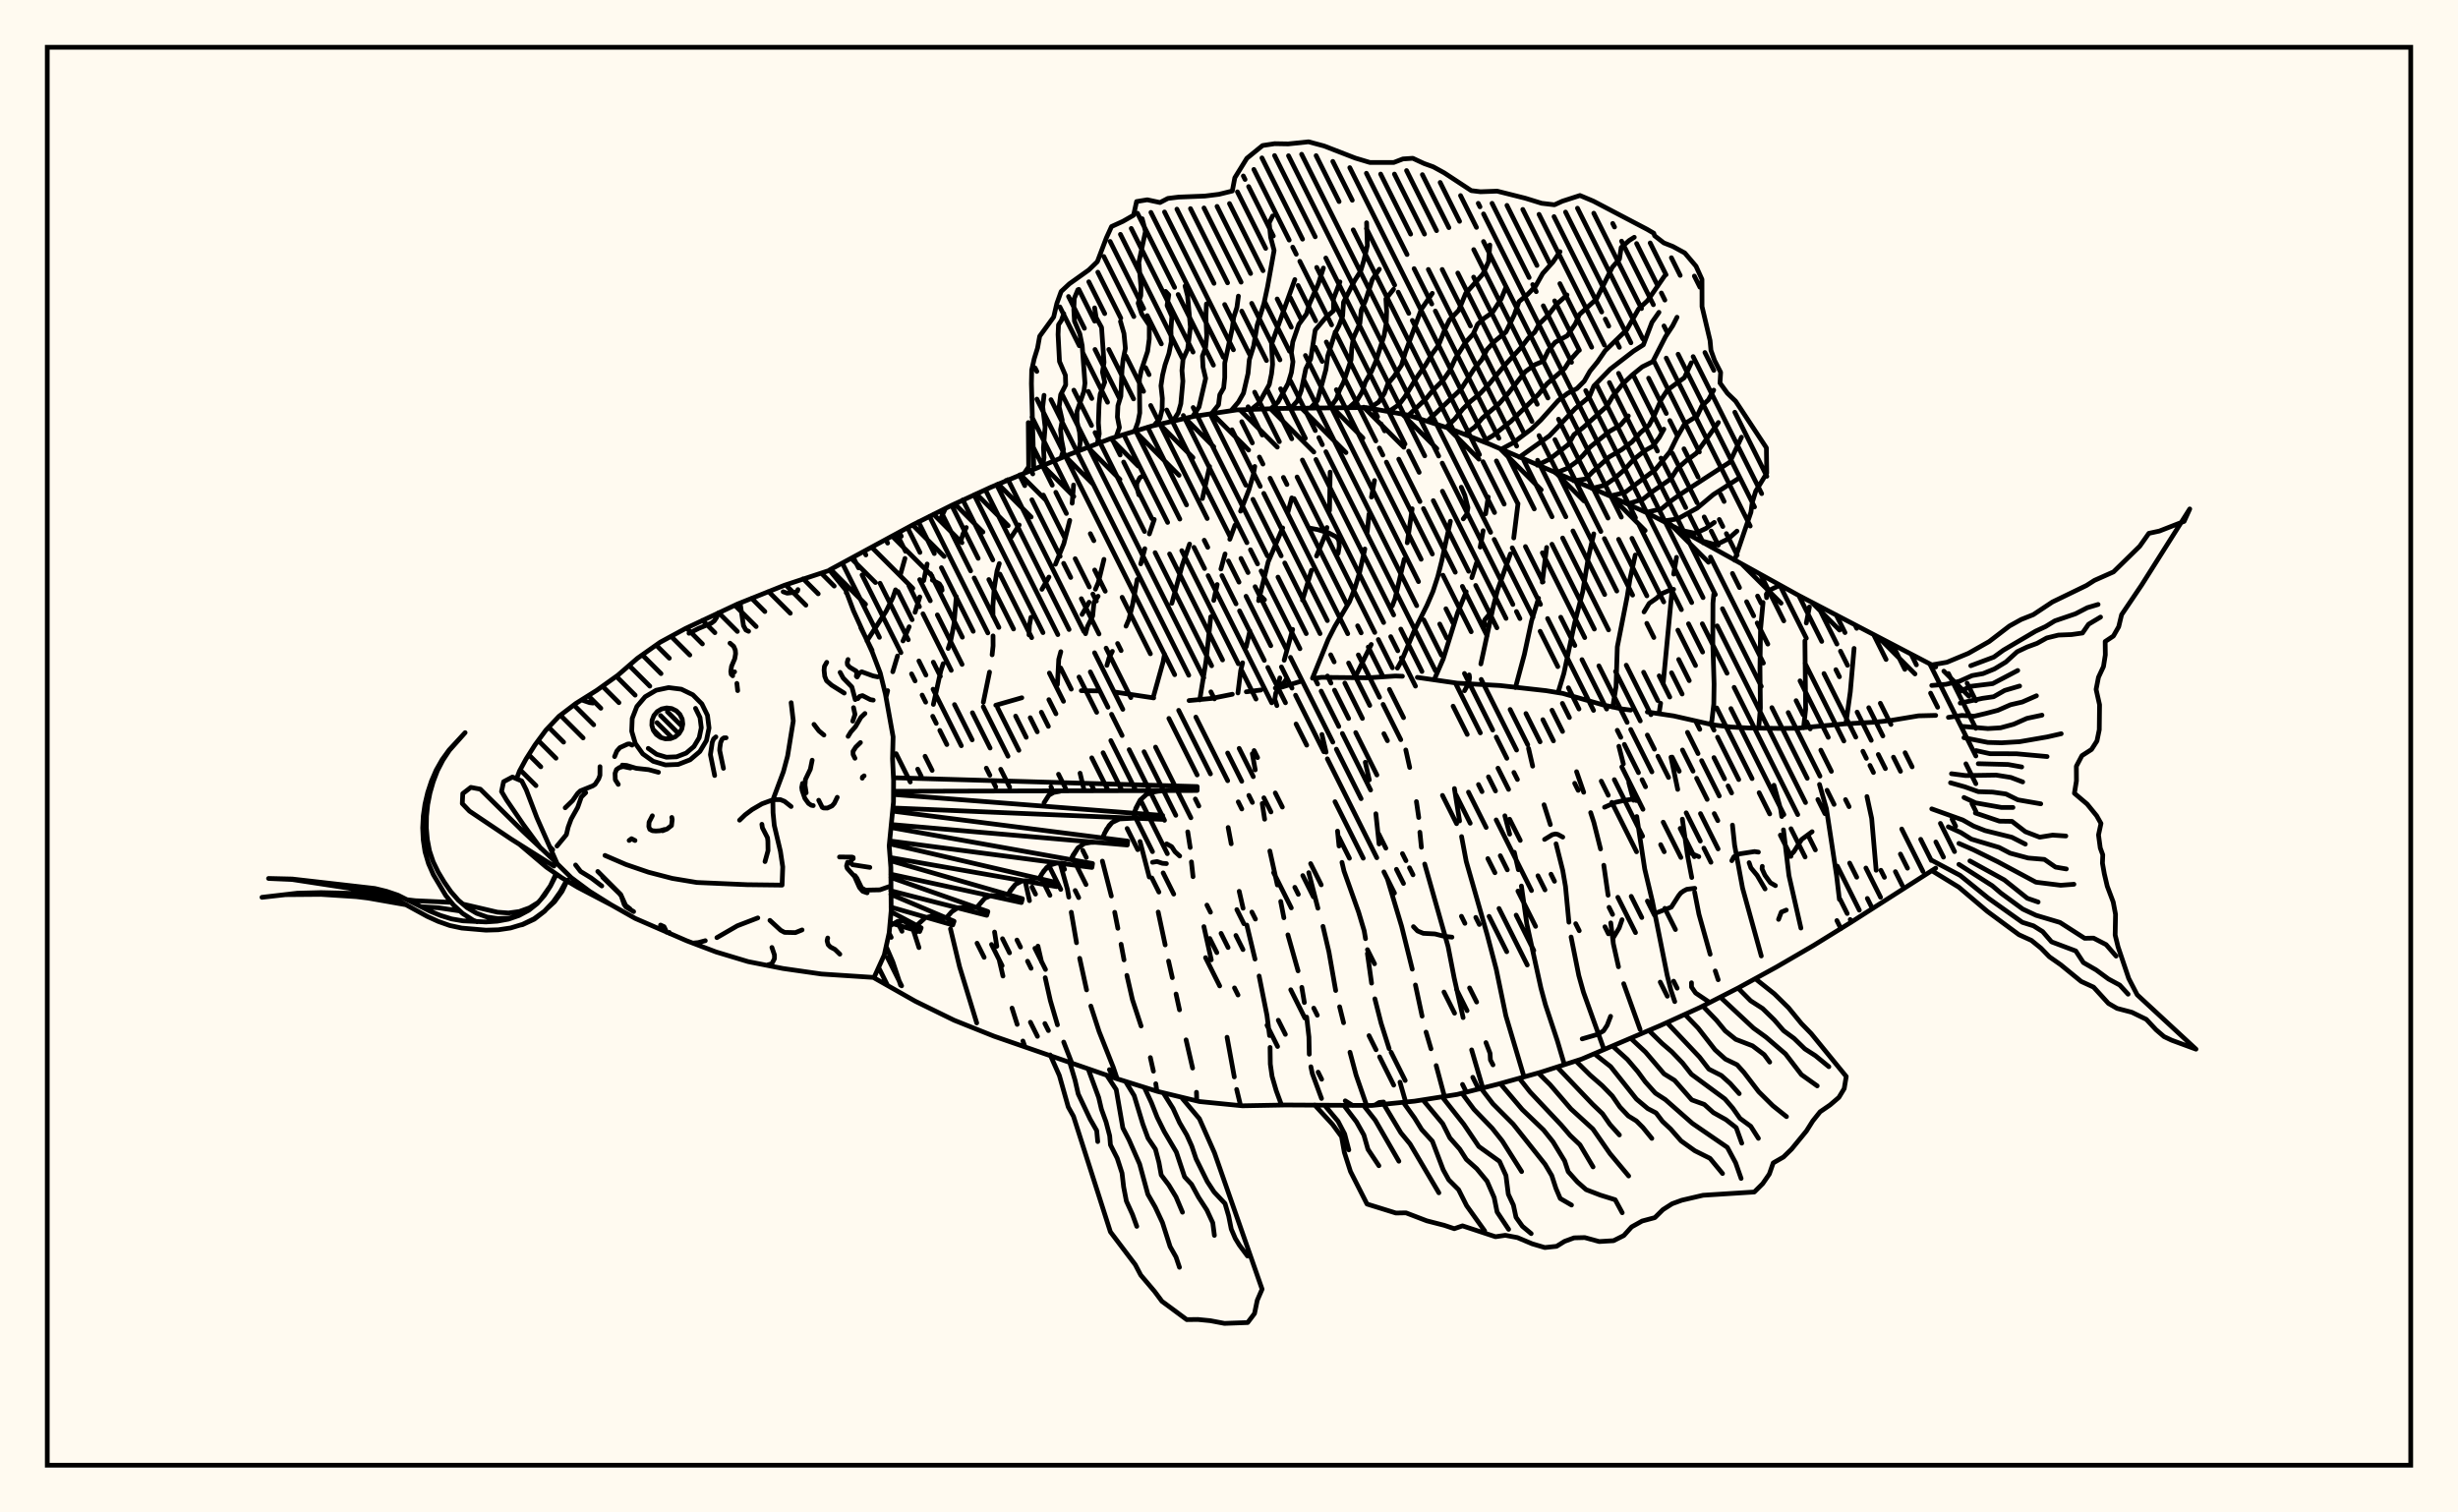 <svg xmlns="http://www.w3.org/2000/svg" width="520" height="320"><rect x="0" y="0" width="520" height="320" fill="floralwhite"/><rect x="10" y="10" width="500" height="300" stroke="black" stroke-width="1" fill="none"/><path stroke="black" stroke-width="1" fill="none" stroke-linecap="round" stroke-linejoin="round" d="
M 175.52 120.58 193.19 111 201.34 106.91 209.62 103.09 226.46 96.07 234.96 92.79 243.69 90.13 252.58 88.09 261.6 86.73 270.71 86.42 288.95 86.22 297.93 87.84 306.61 90.64 315.1 93.96 340.23 104.78 348.53 108.56 356.63 112.75 380.57 126.01 409.51 141.11 
M 409.51 183.68 391.42 195.24 383.66 200.04 375.78 204.62 367.78 209 359.66 213.15 351.36 216.93 334.58 224.09 325.9 226.88 317.11 229.33 308.27 231.56 299.26 232.98 290.18 233.89 271.94 233.79 262.83 233.96 253.75 233.06 244.88 230.92 236.18 228.2 210.32 219.25 201.85 215.86 193.66 211.85 184.91 206.89 
M 210.66 149.21 216.17 147.63 
M 228.75 146.13 232.28 146.18 
M 235.99 146.44 244.07 147.66 
M 251.55 148.22 256.32 147.77 260.7 146.89 
M 263.66 146.37 266.75 145.99 
M 269.8 145.58 271.3 145.34 275.27 144.13 
M 278.08 143.52 279.57 143.31 289.44 143.41 295.18 143.03 296.69 143.08 
M 299.84 143.32 308.27 144.54 317.29 145.04 327.07 146.13 330.61 146.71 339.26 149.17 343.2 150.01 344.98 150.24 
M 348.5 150.64 354.06 151.47 362.35 153.35 366.18 153.82 369.76 154.02 376.81 154.12 380.27 154.07 390.13 153.16 396.85 152.78 400 152.43 405.87 151.45 409.51 151.36 
M 187.47 200.26 188.9 203.57 190.52 208.43 
M 191.45 118.15 190.5 121.51 
M 189.46 124.79 188.91 126.39 187.47 129.31 183.4 135.6 
M 193.3 197.04 194.41 200.49 
M 200 107.59 199.07 109.58 
M 196.14 119.33 195.42 122.85 
M 194.59 126.29 193.58 129.55 
M 192.34 132.61 191.03 135.61 
M 189.87 138.79 188.87 142.13 
M 187.79 146.12 187.44 147.49 
M 201.08 196.53 203 204.54 206.63 216.43 
M 204.42 111.61 203.72 112.99 203.23 114.59 
M 202.31 126.22 201.82 132.06 201.12 135.6 200.59 137.2 
M 199.54 140.41 199.01 142.02 197.46 149.04 
M 210.4 197.2 210.88 200.22 
M 211.42 203.26 212.18 206.51 
M 214.1 213.29 215.19 216.74 
M 216.4 220.25 216.82 221.45 
M 215.62 111.07 213.98 113.57 
M 211.41 119.24 210.92 120.81 210.34 124.37 210.05 128.25 210.07 130.35 
M 210.08 134.54 210.09 136.64 209.89 138.54 
M 209.34 142.2 208.03 148.58 
M 216.86 186.34 217.79 190.56 
M 219.58 200.18 220.35 203.53 
M 221.12 206.86 222.21 211.72 223.71 216.83 
M 225.03 220.48 226.74 224.9 
M 227.12 102.61 226.82 106.47 
M 226.31 110.09 225.06 115.02 223.29 119.38 
M 221.91 122.09 220.42 124.69 
M 218.1 130.61 217.77 132.34 217.69 134.33 
M 224.26 182.6 225.82 188.17 226.11 189.81 
M 226.63 193.01 227.74 199.46 
M 228.41 202.76 229.87 209.44 
M 230.77 212.86 232.52 218.25 235.53 225.84 236.35 228.26 
M 233.55 118.35 232.35 123.25 231.74 124.67 
M 230.4 127.41 228.91 130.01 
M 224.42 137.88 223.98 139.51 223.7 144.82 
M 228.49 163.59 229.28 166.9 
M 233.21 182.19 235.11 189.58 
M 235.82 193.02 236.49 196.41 
M 237.17 199.78 237.79 203.09 
M 238.4 206.37 239.57 211.5 241.4 217.08 
M 243.36 223.76 244.01 226.64 
M 244.51 229.29 244.75 230.87 
M 244.19 109.9 243.15 112.97 
M 242.19 116.09 241.33 119.3 
M 240.58 122.61 239.63 127.77 238.83 131.04 238.21 132.48 
M 235.33 137.81 234.63 139.17 234.17 140.77 
M 241.18 178.05 243.13 185.56 
M 245.02 192.97 246.5 199.92 
M 247.21 203.34 248.01 206.85 
M 248.8 210.31 249.53 213.66 
M 250.92 220.01 252.3 225.98 
M 253.12 231.1 253.18 232.92 
M 255.89 98.69 254.38 105.48 
M 251.66 115.11 250.09 119.65 247.91 127.64 
M 246.37 138.39 246.04 140.12 243.94 147.65 
M 251.27 176 251.79 179.31 
M 252.05 182.36 252.39 185.48 
M 254.69 196.05 256.25 203.08 
M 259.59 219.46 261.12 227.85 
M 261.62 230.5 262.45 233.92 
M 265.45 98.69 265.14 100.46 264.2 103.68 262.45 108.15 
M 261.27 111.1 260.17 114.1 
M 259.17 117.2 258.29 120.39 
M 257.5 123.67 256.77 127.03 
M 256.14 130.5 255.15 139.8 253.81 148.08 
M 259.82 175.08 260.47 178.53 
M 262.16 188.58 262.98 192.16 
M 263.77 195.72 265.5 202.92 
M 266.37 206.5 268.03 214.81 268.58 219.1 
M 268.69 221.61 268.74 225.13 269.11 227.72 269.99 230.76 271.11 233.8 
M 273.28 105.34 272.4 108.61 
M 271.36 111.69 268.29 118.88 266.26 127.08 
M 264.42 133.48 263.64 136.85 
M 262.88 140.23 262.47 141.9 261.89 146.61 
M 264.93 159.46 265.55 162.89 
M 267.03 170 267.54 173.33 
M 268.64 180.05 270.23 187.24 
M 270.94 190.73 271.61 194.18 
M 272.46 197.79 274.61 205.41 
M 275.4 208.9 275.94 212.11 
M 276.43 215.19 276.91 219.41 276.98 223.05 
M 277.32 225.7 277.62 227.13 279.57 232.41 
M 281.4 99.88 281.26 108.02 
M 280.72 111.61 280.31 113.26 278.52 117.64 
M 277.45 120.66 275.55 126.97 
M 273.47 133.16 271.67 139.69 
M 270.75 143.43 270.28 145.54 
M 276.87 184.63 278.81 192.16 
M 279.88 196 281.14 201.39 282.57 209.57 
M 283.4 213.01 284.24 216.39 
M 285.59 222.63 286.88 227.45 289.11 233.89 
M 290.78 101.67 290.14 105.17 
M 289.62 108.78 289.24 112.53 
M 288.74 116.15 287.61 121.18 286.66 124.35 285.49 127.3 282.39 132.54 280.98 135.31 277.66 143.49 
M 279.66 155.4 280.54 159.14 
M 282.96 175.84 283.28 179 
M 283.9 182.46 284.33 184.3 287.42 192.99 288.6 196.94 288.88 198.6 
M 289.28 201.74 290.16 208.01 
M 290.86 211.33 292.17 216.47 293.88 221.87 
M 296.17 228.96 297.38 233.17 
M 298.75 107.64 297.71 114.84 
M 297.07 118.32 295.12 126.69 294.54 128.2 
M 290.09 136.35 286.64 143.37 
M 288.83 161.28 289.68 165.01 
M 291.07 172.17 291.75 178.57 
M 293.53 186.02 296.52 195.99 298.77 205.05 
M 299.44 208.4 300.85 214.99 
M 301.69 218.37 302.73 221.9 
M 303.83 225.45 305.58 231.98 
M 306.84 110.28 305 118.71 304.17 122 303.15 125.13 301.89 128.05 299.09 133.68 296.57 139.68 295.63 141.36 
M 297.4 158.67 298.23 162.38 
M 299.65 169.6 300.14 172.97 
M 300.38 176.08 300.7 179.26 
M 301.4 182.81 306.35 200.27 307.64 206.92 309.53 215.3 
M 311.33 222.13 313.69 230.19 
M 314.84 105.16 314.29 108.71 
M 313.77 112.28 313.14 115.75 
M 312.37 119.09 311.37 122.22 
M 310.18 125.19 308.35 129.67 305.32 139.41 303.41 143.81 
M 307.69 166.84 308.78 173.7 
M 309.2 177 310.19 182.26 314.63 197.8 316.54 205.08 318.57 214.91 322.34 227.59 
M 321.14 106.55 320.24 113.82 
M 319.53 117.2 316.81 124.85 315.94 128.2 313.28 140.48 
M 318.36 172.6 319.38 176.49 
M 320.36 180.32 321.22 184.01 
M 321.86 187.46 323.01 195.5 325.99 209.06 326.94 212.58 329.44 220.13 330.96 225.25 
M 327.2 115.83 326.28 123.17 
M 325.49 126.57 324 131.41 322.49 138.45 320.6 145.48 
M 323.37 158.34 324.24 162.1 
M 326.65 170.27 327.98 174.47 
M 329.19 178.53 330.61 184.18 331.19 187.56 331.91 195.12 
M 332.37 198.25 334 206.39 334.99 209.93 339.34 222.07 
M 337.17 112.95 336.01 117.97 334.84 125.14 333.11 131.88 330.84 142.49 329.62 146.5 
M 333.53 163.27 335.04 167.63 
M 336.51 171.93 337.19 174.02 338.6 179.62 
M 339.29 183.07 340.2 189.41 
M 340.76 195.26 341.31 199.68 342.4 204.55 
M 343.5 208.13 346.97 217.81 
M 345.95 117.43 344.82 122.54 344.25 126.18 342.15 136.86 341.88 145.25 341.18 149.61 
M 342.48 157.89 343.43 161.63 
M 344.57 165.55 345.57 169.32 
M 346.26 172.76 347.95 183.88 349.58 190.73 352.7 206.34 353.51 209.57 354.3 211.91 
M 354.68 117.92 354.07 121.47 
M 353.69 125.27 351.84 144.72 
M 351.31 148.79 350.98 150.91 
M 353.5 160.21 354.93 167.02 
M 355.91 173.31 356.99 180.92 357.9 185.66 
M 358.51 188.79 359.42 193.44 361.79 201.9 
M 362.87 205.43 363.49 207.29 
M 362.56 125.71 362.38 127.62 362.35 135.99 362.62 144.74 362.56 148.95 362.06 153.29 
M 366.51 174.57 366.96 178.8 368.65 187.92 372.61 202.26 
M 372.98 127.46 372.45 133.12 372.33 141.32 372.42 149.79 372.05 154.08 
M 375.29 166.14 376.73 171.31 376.94 172.76 
M 377.3 175.58 378.46 185.25 380.99 196.36 
M 382.79 128.42 382.13 131.82 
M 381.84 135.59 381.99 150.07 381.55 153.99 
M 384.92 165.97 386.38 171.07 388.54 185.26 389.13 190.29 
M 392.24 137.19 391.44 146.37 390.5 153.14 
M 394.96 168.53 395.96 173.16 396.91 184.13 
M 358.54 187.94 356.86 188.15 356.19 188.5 355.59 188.92 355.11 189.52 353.57 191.93 350.48 193.12 
M 326.76 177.6 328.39 176.6 329.05 176.44 329.54 176.53 330.61 177.11 
M 315.51 129.09 315 130.07 314.12 131.11 313.98 131.48 314.13 132.07 314.99 132.67 
M 246.81 178.54 247.88 179.14 248.58 180.22 249.57 181.11 
M 343.15 194.59 342.54 196.34 341.24 198.5 341.28 199.45 
M 292.7 233.16 291.77 233.26 290.86 233.82 
M 286.16 233.89 284.59 232.91 
M 373.41 188.08 371.73 185.21 370.41 183.61 370.03 182.52 
M 309.56 109.78 310.31 108.79 310.55 107.41 309.88 104.8 309.14 103.08 
M 376.55 123.83 374.15 124.95 373.67 125.74 373.73 126.45 
M 375.6 187.38 374.54 186.77 373.38 185.17 372.77 183.84 372.82 183.3 
M 241.9 100.63 241.14 101.05 240.49 102.26 240.49 103.09 240.93 104.7 
M 190.67 113.47 190.24 112.62 
M 361.71 212.11 358.71 210.09 357.85 208.84 357.84 207.93 
M 199.31 124.89 199.19 124.27 198.74 123.53 197.24 122.73 
M 307.17 198.28 305.47 198.09 303.57 197.6 301.1 197.47 299.89 196.97 299.02 196.06 
M 366.37 182.1 366.81 181.28 367.96 180.67 371.18 180.17 372 180.29 
M 283.08 117.08 283.33 115.6 283.26 114.51 283.03 113.98 282.62 113.55 281.12 112.76 278.71 112.04 277.05 111.73 
M 232.31 126.15 231.44 127.43 231.16 130.34 230.06 132.54 229.65 134.08 
M 243.82 182.44 244.78 182.28 245.92 182.66 246.76 182.72 
M 310.81 142.79 310.9 143.34 310.72 144.51 309.83 146.14 
M 266.34 126.48 266.65 126.28 266.94 126.3 267.51 126.89 
M 272.15 143.66 271.73 144.31 270.4 145.64 269.89 146.66 269.69 147.93 270.13 149.29 
M 315.85 225.3 315.3 224.25 315.23 222.87 314.36 220.59 
M 383.36 175.97 381.14 177.61 379.5 180.2 378.57 181.15 378.01 181.45 
M 347.8 129.47 348.9 127.66 350.47 126.56 351.39 125.67 353.53 124.74 354.06 124.69 
M 346.17 169.38 345.75 169.15 345.18 169.11 343.7 169.33 341.79 169.75 339.45 170.79 
M 334.72 219.8 337.89 218.88 339.22 218.12 340 216.92 340.73 215.03 
M 357.68 180.51 359.39 181.25 
M 377.89 192.55 376.84 192.98 376.26 194.52 
M 212.84 101.65 212.84 101.65 
M 218.71 99.29 218.2 81.17 218.26 78.29 218.8 75.88 219.5 73.63 219.95 71.14 222.91 67.07 223.58 64.2 224.49 61.67 226.23 60.05 230.35 57.11 232.15 55.36 234.06 50.32 235.15 47.93 237.56 46.83 239.81 45.54 240.45 42.64 242.71 42.27 245.4 42.85 247.07 41.98 249.33 41.7 254.9 41.48 257.87 41.11 260.7 40.41 261.23 37.61 263.77 33.5 267.1 30.79 269.66 30.4 272.52 30.45 276.83 30 280.1 30.88 286.73 33.45 289.79 34.37 294.87 34.37 296.79 33.63 298.88 33.49 301.25 34.59 303.22 35.3 305.53 36.57 311.25 40.33 313.2 40.57 316.73 40.44 322.69 41.94 326.14 43.01 328.85 43.33 330.54 42.56 334.25 41.36 337.08 42.55 348.44 48.51 349.86 49.34 350.04 49.88 351.99 51.39 353.89 52.14 356.42 53.52 358.8 56.32 360.06 59.11 360.07 64.86 361.77 72.05 361.96 74.12 362.72 76.26 364.01 78.77 363.87 81.03 365.44 83.2 367.18 84.88 373.69 94.75 373.76 100.12 371.43 103.92 370.69 106.34 370.42 108.36 366.96 118.54 
M 362.05 115.77 362.05 115.77 
M 216.72 100.08 217.62 98.75 217.54 89.41 
M 220.59 98.52 220.87 96.82 220.75 94.73 221.1 90.34 220.59 86.08 220.87 83.64 
M 224.45 96.92 224.99 95.15 224.57 93.05 224.36 90.91 224.73 88.91 224.07 86.08 224.39 83.51 225.45 81.45 225.39 79.4 224.14 76.49 223.84 70.78 223.93 68.71 224.54 67.8 225.05 66.36 
M 228.3 95.29 228.53 93.48 228.38 91.45 227.85 89.25 227.83 87.08 229.31 82.78 229.53 81.08 228.94 73.12 228.44 70.63 227.31 67.96 227.17 65.45 227.26 63.15 228.03 61.3 
M 232.17 93.72 232.55 91.79 232.37 89.49 232.51 85.51 232.75 83.38 233.71 80.86 233.23 78.74 233.56 76.67 233.04 69.28 231.89 67.18 231.57 65.14 
M 236.14 92.39 236.82 90.45 236.39 88.23 236.5 85.83 237.12 83.83 237.36 78.3 237.59 76.13 238.08 73.72 237.78 70.56 237.04 68.01 
M 240.1 91.07 240.73 89.32 241.12 87.38 241.04 80.27 241.44 78.36 242.78 74.34 243.13 71.73 243.14 68.83 241.53 66.42 240.78 64.15 241.34 62.55 241.38 60.67 240.92 55.54 242.33 48.96 241.63 46.27 
M 244.14 90.02 245.38 88.56 245.85 86.62 245.9 84.3 245.61 81.62 245.95 79.35 246.47 77.21 247.29 74.8 247.79 72.32 247.71 69.89 247.91 66.93 246.9 64.64 247.26 62.38 246.58 61.65 
M 248.2 89.02 249.27 87.33 249.81 85.41 250.24 80.64 250.05 78.4 250.28 75.99 251.25 73.88 251.84 69.21 251.24 62.62 250.7 60.52 
M 252.29 88.15 253.66 86.11 255.06 80.06 254.5 77.68 254.38 75.33 255.04 73.57 255.29 71.07 255.11 67.05 255.23 64.3 
M 256.4 87.39 257.78 85.66 258.05 83.52 258.87 82.09 259.1 79.86 259.1 76.82 260.69 69.47 260.99 67.17 261.68 65.01 261.99 62.65 
M 260.53 86.78 261.99 85.07 263.06 83.19 264.03 79 264.3 76.12 265.22 73.18 265.96 68.79 267.39 64.25 268.17 60.61 269.54 52.98 268.81 50.22 268.5 47.15 269.23 45.69 
M 264.71 86.61 266.33 85.32 268.52 81.37 269 79.08 269.22 77.09 269 72.81 273.93 59.15 
M 268.89 86.45 270.38 85.05 272.5 81.13 273.21 78.79 273.53 76.53 273.19 74.61 273.49 72.34 274.77 68.63 276.39 66.42 277.02 64.29 278.89 60.07 279.97 56.71 
M 273.06 86.39 274.46 84.83 275.29 82.63 276.24 78.04 277.28 75.93 278.24 69.84 280.48 67.17 282.11 65.75 282.11 63.2 283.47 59.64 
M 277.24 86.33 278.72 84.74 280.5 78.19 280.89 75.31 282.39 70.57 283.25 68.93 284.04 66.86 284.23 63.94 286.57 59.38 287.84 57.39 288.53 55.1 289.27 51.94 289.11 47.13 
M 281.42 86.2 282.72 84.41 283.38 82.56 284.22 80.91 285.82 76.13 285.97 73.65 286.33 71.46 287.68 68.45 287.99 65.57 288.89 63.57 290.32 59.13 291.8 56.96 
M 285.6 86.05 287.11 84.69 288.16 82.93 288.82 80.88 290.16 78.55 291.07 76.45 292.82 70.98 293.26 68.43 293.35 65.84 293.19 63.24 294.81 61.21 
M 289.76 86.35 291.67 85.06 292.86 83.24 293.62 81.2 294.94 79.6 296.49 77.28 297.28 74.64 300.68 65.45 303.01 62.06 
M 293.89 87.01 295.93 85.64 297.25 83.89 299.72 79.86 301.53 77.3 303.06 74.75 304.32 73.07 305.71 69.61 306.64 67.7 308.61 65.64 310.07 62.07 313.71 57.99 314.91 55.35 315.18 51.83 
M 297.98 87.86 301.73 84.32 303.21 82.5 305.3 80.45 306.69 78.44 307.86 75.89 310.09 72.37 311.64 70.71 312.59 68.6 314.01 67.32 315.72 66.13 317.59 63.24 318.58 60.82 
M 301.97 89.12 309.11 82.31 311.86 78.04 313.51 76.05 314.59 73.94 316.28 72.14 318.58 70.26 320.35 66.61 321.35 63.82 323.25 62.21 324.88 60.51 326.36 57.87 328.51 55.47 330.03 53.25 
M 305.95 90.39 307.76 88.66 309.46 86.54 311.17 84.86 313.11 83.28 314.94 81.35 318.34 77.26 321.9 73.41 323.28 71.58 324.68 70.28 325.62 68.55 327.57 66.64 329.25 64.43 331.51 62.4 
M 309.84 91.9 312 90.35 313.6 88.46 317.12 85.42 319.02 83.28 322.68 78.63 324.7 77.17 326.48 76.41 327.52 74.24 328.99 72.43 331.57 71.03 333.27 68.52 334.14 66.54 337.74 63.27 341.1 56.53 342.6 54.84 342.97 52.36 344.69 50.86 345.74 50.2 
M 313.73 93.43 315.86 92.14 319.63 89.16 325.52 83.39 327.26 81.21 331.02 77.95 332.02 76.37 333.82 74.34 
M 317.59 95.05 320.06 93.72 324.02 90.75 325.96 88.88 329.65 84.75 331.62 83.23 333.61 82.21 335.15 80.65 336.36 78.53 337.96 76.56 339.58 74.2 344.15 69.77 346.64 65.39 348.57 63.58 352.08 58.48 
M 321.41 96.74 327.81 92.19 333.21 86.48 336.22 83.98 337.18 81.67 340.66 78.09 345.61 74.27 347.66 72.96 349.48 68.19 350.96 66.08 
M 325.23 98.43 327.81 97.16 331.81 94.04 332.97 91.98 334.99 90.4 339.96 85.93 341.13 83.92 343.27 81.25 345.26 79.37 347.43 77.61 349.64 76.51 352.34 71.24 353.87 68.91 354.78 67.12 
M 329.07 100.08 331.56 99.1 333.5 97.71 334.9 96.34 336.39 94.58 340.46 91.29 342.85 89.9 344.48 88 
M 332.91 101.73 335.45 101.34 336.99 99.77 340.43 96.68 343.06 95.15 345.26 93.5 347.03 91.55 348.86 89.97 349.97 87.88 351.43 84.54 352.75 82.52 356.34 79.9 357.8 76.75 
M 336.76 103.34 339.52 102.66 341.52 101.25 343.61 99.43 345.65 97.18 347.95 95.36 349.62 94.43 351.04 92.53 352 90.8 
M 340.62 104.94 343.72 104.22 350.18 99.37 353.24 95.63 354.79 92.47 356.42 89.65 359.04 88 360.04 85.89 361.41 84.6 362.54 82.54 
M 344.46 106.6 347.63 105.58 349.73 103.9 353.46 101.33 354.85 99.14 356.63 97.56 358.85 95.91 363.53 89.39 
M 348.23 108.41 351.48 107.67 353.84 105.74 356.04 104.21 365.96 97.77 368.42 92.5 
M 351.99 110.22 354.9 109.79 359.04 107.51 362.46 104.64 367.86 101.18 
M 355.67 112.21 358.67 112.84 360.89 111.81 362.67 110.53 
M 359.32 114.25 363.02 115.27 365.61 114.02 367.46 112.37 
M 189.01 164.55 253.27 166.42 253.26 167.25 189.03 167.42 
M 189.02 168.09 245.97 172.53 245.92 173.36 188.9 170.95 
M 188.83 171.61 238.57 177.96 238.48 178.79 188.56 174.45 
M 188.5 175.08 231.13 182.7 231 183.53 188.21 177.92 
M 188.15 178.52 223.68 186.77 223.52 187.59 188.3 181.43 
M 188.35 182.09 216.29 190.15 216.08 190.96 188.45 184.96 
M 188.45 185.65 208.99 192.86 208.75 193.66 188.43 188.46 
M 188.45 189.22 201.84 194.91 201.56 195.7 188.51 191.94 
M 188.51 192.92 194.88 196.31 194.56 197.09 188.3 195.25 
M 246.42 167.27 244.33 167.47 242.54 168.07 241.2 169.29 239.87 172.05 
M 239.8 173.11 236.83 173.27 235.26 174.03 234.11 175.44 233.22 177.28 
M 233.1 178.32 231.13 178.17 229.4 178.46 228.03 179.42 226.52 181.88 
M 226.36 182.92 223.59 182.59 222.06 183.06 220.84 184.24 219.83 185.87 
M 219.62 186.91 217.82 186.42 216.2 186.4 214.83 187.11 213.18 189.25 
M 212.93 190.28 211.24 189.63 209.68 189.47 208.34 190.05 206.62 192.03 
M 206.32 193.04 204 192.01 202.61 192.07 201.35 192.9 200.19 194.21 
M 199.84 195.21 198.42 194.27 197.05 193.84 195.75 194.17 193.93 195.81 
M 193.53 196.79 192.4 195.58 191.2 194.87 189.92 194.93 188.24 195.9 
M 245.36 167.34 243.38 167.7 242.54 168.07 241.2 169.29 240.26 171.06 
M 224.18 167.43 222.9 167.66 221.88 168.25 220.87 169.85 
M 238.77 173.09 236.83 173.27 235.26 174.03 234.64 174.66 233.64 176.33 
M 232.1 178.21 230.22 178.24 229.4 178.46 228.03 179.42 226.98 180.98 
M 225.4 182.73 223.59 182.59 222.06 183.06 221.41 183.57 220.32 185.02 
M 218.71 186.63 216.98 186.33 216.2 186.4 214.83 187.11 213.7 188.46 
M 250.14 232.42 253.74 236.7 256.93 243.92 267 272.76 265.98 275.11 265.4 277.91 263.95 279.82 259.04 280 256.05 279.43 253.41 279.17 251.06 279.2 245.81 275.32 244.27 273.25 241.33 269.78 240.17 267.57 234.91 260.63 227.1 236.19 225.99 234.2 224.11 227.55 222.17 223.2 
M 246.13 231.27 248.16 234.51 249.54 237.53 251.07 240.14 252.12 242.48 253.03 245.18 255.41 250 256.85 252.2 259.16 254.65 259.93 257.29 260.48 260.05 261.33 262.02 262.21 263.46 263.91 265.74 
M 242.11 230.12 243.58 233.28 244.81 236.4 246.32 239.45 248.86 243.76 250.6 248.99 252.07 250.57 253.55 253.3 255.31 256.01 256.57 258.73 256.91 261.38 
M 238.13 228.85 239.94 231.81 241.77 237.84 242.87 240.82 244.44 243.15 245.18 245.95 245.66 248.6 247.26 250.72 248.79 253.24 250.16 256.48 
M 234.16 227.53 236.14 230.53 237.54 238.65 238.84 241.16 241.09 246.28 242.83 252.68 244.4 255.41 245.93 258.69 247.54 263.75 248.79 265.96 249.52 268.13 
M 230.21 226.16 232.43 232.21 233.01 234.68 233.99 237.39 234.76 240.32 234.92 242.23 236.35 245.05 237.37 248.2 237.71 251.13 238.29 254.12 239.57 256.93 240.49 259.47 
M 226.29 224.72 227.43 228.54 228.1 231.45 230.62 236.78 232.01 239.21 232.23 241.53 
M 371.37 207.09 375.36 210.26 378.36 213.21 381.11 216.57 383.16 218.67 390.58 227.76 390.15 230.32 389.02 232.19 387.15 233.79 385.05 235.23 383.49 237.18 382.16 239.29 379.01 243.13 377.3 244.8 375.13 246.05 374.31 248.4 372.91 250.43 371.13 252.2 360.29 252.89 355.79 253.94 353.74 254.69 351.79 255.94 350.09 257.62 347.4 258.34 345.17 259.59 343.53 261.41 341.35 262.5 338.32 262.68 335.26 261.84 333 261.9 330.99 262.64 329.3 263.69 326.82 263.95 324.17 263.17 321.01 261.84 318.46 261.36 316.38 261.66 309.4 259.36 307.66 259.96 305.51 259.24 301.85 258.3 297.44 256.61 295.31 256.65 289.2 254.75 285.7 247.86 284.4 243.8 283.81 240.49 281.91 237.9 278.12 233.78 
M 367.68 209.05 370.35 211.74 372.88 213.37 375.35 215.78 377.32 218.06 379.54 219.7 381.82 221.92 384.06 223.36 386.9 225.69 
M 363.99 211.02 370.96 217.52 373.61 219.44 377.73 222.98 381.1 227.37 384.44 229.75 
M 360.25 212.88 363.1 215.83 364.97 218.1 367.2 219.9 370.75 221.27 373.22 223.14 374.39 224.72 
M 356.46 214.63 359.24 217.51 362.83 222.12 365.01 224.08 367.49 225.28 368.95 226.91 372.07 230.99 375.06 233.95 377.94 236.25 
M 352.66 216.37 359.54 223.65 361.51 226.2 364.16 227.55 366.04 229.25 367.94 231.39 
M 348.82 218.02 351.63 220.77 353.68 222.53 355.95 224.9 357.83 227.29 364.91 232.51 366.56 234.43 368.1 236.62 370.38 238.3 372 240.85 
M 344.98 219.67 348.11 222.59 352.04 227.2 354.28 228.59 357.9 232.71 360.55 233.67 362.47 235.4 365.14 236.9 367.3 238.59 368.48 241.87 
M 341.14 221.31 344.28 224.15 346.5 226.76 348.05 228.87 350.2 231.28 352.31 232.65 358.03 237.68 365.43 242.76 367.18 246.03 368.34 249.33 
M 337.29 222.94 340.74 225.67 346.2 232.54 348.59 234.55 350.35 235.47 351.7 237.25 353.43 238.87 355.64 241.39 358.56 243.48 361.76 245.08 364.41 248.29 
M 333.42 224.52 336.4 227.47 338.95 229.69 341.08 231.87 342.7 234.22 344.48 236.11 346.18 237.16 347.54 238.52 349.45 240.86 
M 329.43 225.77 336.91 233.62 339.02 235.64 340.58 237.89 342.59 240.13 
M 325.44 227.02 327.91 229.47 332.33 234.62 336.98 238.87 340.6 244.08 344.55 248.81 
M 321.42 228.15 323.71 231.05 330.28 238.02 332.18 240.24 334.24 242.2 337.02 246.89 
M 317.39 229.26 322.04 234.75 326.55 239.08 328.54 241.57 331.01 245.63 331.76 247.89 333.71 250.08 335.55 251.7 338.56 252.86 341.7 253.84 343.19 256.59 
M 313.35 230.31 315.85 233.56 320.12 237.84 326.87 246.34 328.28 248.72 329.17 251.45 330.08 253.58 332.46 254.96 
M 309.29 231.31 311.82 234.71 315.67 238.7 317.82 241.41 321.91 247.88 
M 305.21 232.21 309.66 237.85 312.85 242.57 317.23 245.72 318.59 248.72 319.09 252.67 320.17 254.98 320.72 257.55 322.07 259.45 323.93 261 
M 301.06 232.75 305.21 237.74 306.73 240.76 308.81 243.12 310.21 245.3 312.41 247.27 314.59 249.91 316.1 253.38 316.72 256.43 319.16 260.1 
M 296.92 233.29 299.25 236.53 300.77 238.99 303.02 241.45 305.32 247.51 306.49 249.62 308.57 251.71 310.27 255.09 314.09 260.43 
M 292.76 233.66 296.35 239.66 298.3 242.03 304.4 252.37 
M 288.59 234.03 290.94 237.01 295.94 245.69 
M 284.42 234.02 286.97 237.36 288.53 240.14 289.4 243.17 291.71 246.64 
M 280.24 233.86 283.07 237.24 284.47 239.93 285.35 243.3 
M 408.67 140.68 411.87 140.12 416.42 138.23 420.81 135.74 425.12 132.44 427.61 131.06 430.15 130.05 434.19 127.37 441.39 123.88 443.1 122.79 447.12 121 452.67 115.57 454.6 112.84 456.82 112.36 462.06 110.31 463.25 107.68 453.07 123.78 448.83 130.06 448.22 132.6 447.1 134.57 445.36 135.73 445.39 138.56 445 141.03 443.94 143.3 443.44 145.86 444.17 149.11 444.11 154.4 443.62 156.77 442.47 158.57 440.44 159.88 439.26 162.12 439.28 165.2 438.85 167.84 441.55 170.13 443.55 172.59 444.47 174.22 443.95 176.65 444.32 179.41 444.85 180.86 444.78 182.63 445.18 184.88 445.8 187.51 447.06 190.85 447.55 193.46 447.47 197.83 448.08 200.32 450.34 207.02 452.13 210.47 464.57 221.98 459.41 220.08 457.81 219.32 456.12 217.87 454.06 215.67 450.99 214.17 447.87 213.35 446.04 212.29 442.91 208.86 440.28 207.65 435.96 204.12 433.55 202.43 431.78 200.61 429.76 198.97 427.13 197.77 420.42 192.82 414.4 187.71 408.67 184.2 
M 416.92 140.85 421.81 139.02 423.81 137.57 430.63 133.55 432.74 132.57 434.71 131.36 439.07 129.87 441.59 128.57 443.86 127.89 
M 408.67 145.03 411.64 144.79 414.5 144.15 417.2 142.94 419.52 142.52 421.94 141.53 424.35 140.07 426.74 137.89 428.85 136.89 430.94 136.12 432.99 134.98 435.47 134.37 438.24 134.26 440.56 133.93 441.84 132.08 444.38 130.56 
M 414.45 146.35 416.99 145.2 421.57 144.64 426.86 141.86 
M 414.69 148.76 419.4 147.75 421.76 147.41 424.1 146.08 427.26 145.15 
M 412.19 151.78 415.05 151.37 417.67 151.53 420.07 150.96 422.67 150.28 425.33 149.11 427.82 148.53 430.82 147.21 
M 415.26 153.7 420.55 154.15 423.22 153.99 426 153.23 428.8 151.99 431.99 151.31 
M 415.48 156.08 420.54 157.08 423.43 157.16 427.25 156.93 433.13 155.91 436.06 155.24 
M 418.05 158.81 420.97 159.46 426.6 159.48 433.07 160.07 
M 418.51 161.58 424.83 161.75 427.7 162.27 
M 412.84 163.7 415.85 164.09 422.3 163.99 425.41 164.49 427.91 165.44 
M 412.64 165.62 415.69 166.48 418.53 167.5 421.56 167.59 424.37 167.99 426.89 169.23 431.73 170.07 
M 415.49 168.73 417.95 169.87 423.43 170.84 425.85 170.84 
M 417.9 172.01 423 173.74 425.64 173.78 428.48 175.97 431.5 177.13 434.25 176.69 437.04 176.88 
M 408.67 171.14 415.23 173.49 417.5 174.77 419.96 175.74 425.6 177.14 428.47 178.6 
M 412.17 174.93 414.83 176.15 417.05 177.54 422.93 179.3 425.24 180.51 429.07 181.54 432.5 181.83 434.86 183.46 437.14 183.85 
M 414.41 178.45 417.46 179.78 422.66 182.34 430.71 186.65 435.95 187.3 438.75 187.09 
M 416.74 182.15 424.02 186.17 428.88 190.05 431.18 190.85 
M 414.41 182.88 421.47 187.4 423.3 188.96 427.94 192.35 430.74 193.66 435.8 195.17 441.02 198.52 442.89 198.48 445.56 199.86 447.67 202.29 
M 408.67 182.02 414.67 185.21 420.62 190.02 427.83 195.14 430.2 195.89 432.14 197.11 434.01 199.27 439.14 201.2 440.75 203.66 443.44 205.21 446.05 207.13 448.44 208.42 450.21 210.35 
M 109.28 164.77 109.9 163.14 111.28 160.6 113.17 157.62 115.48 154.49 118.27 151.54 121.8 148.85 126.26 146.05 130.7 142.87 134.85 139.28 139.65 135.89 145.03 132.97 156.04 127.79 165.97 123.82 175.52 120.67 178.9 124.81 180.56 129.23 184.54 137.99 186.22 142.4 187.32 146.88 188.94 155.9 188.82 160.51 189.04 165.08 189.02 169.67 188.11 178.96 188.46 183.52 188.53 192.7 188.11 197.34 187.07 202.05 184.91 206.81 173.78 206.08 165.64 204.91 158.29 203.46 151.49 201.41 145.26 199.04 134.37 194.31 129.28 191.43 124.73 188.58 120.85 185.69 117.82 182.69 
M 167.37 148.67 167.82 152.53 166.62 159.95 165.73 163.28 163.5 169.26 163.54 171.96 163.8 174.63 165.1 180.12 165.59 183.41 165.45 187.27 158.05 187.18 147.41 186.71 142.23 185.85 137.19 184.54 132.43 182.91 127.98 180.99 
M 114.37 179.44 110.69 174.42 107.16 169.25 106.1 167.46 106.54 165.39 108.41 164.4 110.38 165.24 111.33 167.11 113.58 173.01 117.85 182.68 
M 117.19 183.24 108.12 177.52 99.32 171.61 97.8 170.02 97.9 167.91 99.61 166.59 101.61 166.97 110.63 175.88 117.74 182.55 
M 135.98 159.5 134.41 157.3 133.64 154.71 133.75 152 134.73 149.48 136.48 147.42 138.81 146.04 141.45 145.48 144.14 145.82 146.57 147 148.48 148.92 149.67 151.35 150 154.03 149.45 156.68 148.06 159 146 160.75 143.48 161.73 140.78 161.84 138.18 161.07 135.98 159.5 
M 147.14 149.87 148.09 151.81 148.36 153.96 147.92 156.08 146.81 157.94 145.16 159.34 143.14 160.12 140.98 160.21 138.91 159.59 137.14 158.34 
M 138.84 155.39 138.21 154.51 137.9 153.47 137.95 152.39 138.34 151.38 139.04 150.55 139.97 150 141.03 149.78 142.1 149.91 143.08 150.39 143.84 151.15 144.32 152.13 144.45 153.2 144.23 154.26 143.67 155.19 142.85 155.89 141.84 156.28 140.76 156.32 139.72 156.02 138.84 155.39 
M 138.21 154.38 139.91 156.07 
M 138.98 152.89 142.22 156.13 
M 139.74 151.39 143.6 155.25 
M 141.19 150.59 144.34 153.73 
M 116.44 179.3 116.93 179.79 
M 110.04 162.88 113.39 166.22 
M 111.86 159.68 114.41 162.23 
M 113.87 156.67 117.62 160.42 
M 116.07 153.86 119.23 157.02 
M 118.55 151.32 123.36 156.13 
M 121.4 149.15 125.6 153.35 
M 124.45 147.19 127.11 149.85 
M 127.46 145.19 130.94 148.67 
M 130.38 143.09 134.37 147.08 
M 133.1 140.8 137.47 145.17 
M 135.88 138.56 139.84 142.52 
M 138.81 136.48 141.6 139.26 
M 141.97 134.63 145.93 138.59 
M 145.24 132.87 148.6 136.24 
M 148.62 131.24 151.24 133.86 
M 152.03 129.63 155.99 133.6 
M 155.46 128.06 159.97 132.57 
M 159 126.58 161.81 129.39 
M 162.58 125.15 167.19 129.75 
M 166.2 123.74 170.49 128.04 
M 169.92 122.45 173.1 125.64 
M 173.75 121.27 176.48 124 
M 162.45 204.14 163.28 203.91 163.84 202.84 163.84 202.04 163.3 200.46 
M 160.32 194.21 155.98 195.88 151.66 198.38 
M 131.64 161.88 132.58 161.95 134.58 162.55 137.22 162.84 139.3 163.4 
M 127.31 187.45 125.08 185.76 122.83 184.38 121.77 183.01 
M 168.81 124.74 168.7 125.06 168.23 125.31 166.52 125.5 165.68 125.2 
M 188.43 187.47 186.14 188.27 183.08 188.33 182.28 187.87 181.27 185.79 180.87 185.26 
M 151.19 164.08 150.29 159.67 150.68 157.05 150.97 156.33 151.45 155.91 
M 117.83 179.01 119.82 176.59 120.2 175 120.83 173.29 122.21 170.83 122.98 168.63 123.91 167.71 
M 172.05 170.45 171.64 170.38 171.05 169.99 170.28 168.93 169.69 167.21 169.61 166.6 169.78 165.75 
M 172.2 153.26 173.25 154.64 174.31 155.52 
M 180.57 149.72 180.88 151.15 180.4 152.58 
M 154.43 136.08 155.21 136.75 155.56 137.56 155.62 138.31 155.44 139.37 154.76 140.97 154.6 142.07 154.69 142.67 
M 125.44 148.75 124.72 148.66 123.03 148.08 
M 149.21 199.03 147.72 199.43 146.55 199.54 
M 141.71 197.54 141.59 197.27 
M 153.05 162.56 152.25 158.78 152.28 158.26 152.44 157.15 152.76 156.39 153.13 156.12 153.61 156.1 
M 183.45 188.9 182.52 188.58 181.83 187.78 180.79 185.45 179.23 183.72 179.09 183.2 179.31 182.43 
M 177.67 201.88 176.65 200.88 175.68 200.36 175.2 199.88 174.97 199.04 175.11 198.46 
M 179.02 125.39 179.13 125.42 
M 155.41 142.14 154.96 142.54 154.89 142.86 155.01 142.98 
M 130.02 160.08 130.5 158.91 131.14 158.18 132.78 157.43 133.18 157.39 133.72 157.65 
M 119.57 170.91 121.15 169.37 122.21 167.86 122.76 167.34 125.41 166.27 125.9 165.94 126.65 164.78 126.92 164.03 126.93 162.21 
M 173.2 169.31 173.95 170.81 174.22 170.95 175.03 170.97 176.02 170.51 176.5 169.97 177.12 168.69 
M 177.6 181.32 180.26 181.34 180.49 181.42 180.5 181.68 
M 145.76 133.99 147.79 132.96 150.48 131.85 151.11 131.37 151.59 130.66 151.93 129.68 
M 182.98 150.96 182.13 151.77 180.97 153.76 180 154.85 179.42 155.8 
M 182.81 164.15 182.45 164.42 182.42 164.65 
M 133.1 177.82 133.6 177.45 134.34 177.83 
M 133.29 192.29 132.35 191.56 131.31 189.24 126.46 184.38 
M 141.05 197.26 140.48 196.06 139.74 195.72 
M 185.68 143.21 184.7 143.01 182.31 142.14 181.83 142.37 181.33 143.24 
M 179.4 139.54 179.23 140.14 179.28 140.62 179.74 141.15 181.12 141.98 181.25 142.51 181.16 143.07 
M 158.37 133.57 157.8 133.3 157.29 132.38 156.57 127.58 
M 134.05 192.87 132.42 191.9 132.06 191.39 131.43 189.56 131.04 189.06 127.49 185.6 
M 184.74 148.13 184.13 148.03 182.46 147.17 181.85 147.35 181.48 147.82 
M 167.36 170.64 165.98 169.55 165.11 169.19 164.06 169.18 163.09 169.37 161.2 170.07 159.12 171.28 157.63 172.4 156.46 173.53 
M 177.73 142.26 178.39 143.47 180.22 145.35 180.93 148.02 
M 156.06 146.12 155.89 144.59 
M 174.9 140.13 174.41 141 174.34 141.8 174.48 143.11 174.86 144.03 175.94 144.97 178.6 146.64 
M 138.01 172.6 137.31 173.95 137.26 174.88 137.47 175.47 138.02 175.76 138.74 175.82 139.61 175.77 140.62 175.49 
M 140.16 175.77 141.11 175.4 142.06 174.66 142.21 173.39 142.12 172.95 
M 184.02 183.52 180.34 182.95 179.83 182.45 180.28 181.82 
M 130.8 165.96 130.17 164.98 130.12 163.62 130.42 162.81 131.04 162.39 131.83 162.18 133.36 162.5 
M 182.03 157.11 181.04 158.07 180.46 158.98 180.48 159.64 180.87 160.43 
M 161.84 182.29 162.48 179.98 162.45 177.97 162.37 177.25 161.29 175.14 161.18 174.4 
M 170.55 167.75 170.3 166.15 170.39 164.92 171.43 162.75 171.82 160.84 
M 169.68 196.75 168.27 197.32 165.98 197.27 165.16 196.83 162.88 194.73 
M 119.79 186.42 118.54 188.68 117.01 190.85 115.16 192.8 112.97 194.4 110.56 195.57 108.01 196.34 105.41 196.72 102.81 196.8 97.7 196.36 95.16 195.82 92.73 194.96 90.4 193.9 83.81 190.29 81.51 189.41 79.14 188.73 61.82 186.08 56.81 185.86 61.83 185.98 79.3 187.98 81.77 188.58 84.19 189.4 90.93 192.77 93.21 193.7 95.53 194.42 97.92 194.83 102.8 195.06 105.22 194.9 107.56 194.47 109.79 193.7 111.85 192.6 113.66 191.17 115.19 189.42 116.47 187.44 117.57 185.26 
M 119.71 186.33 119.69 186.37 
M 116.16 191.74 115.2 192.8 113.05 194.47 110.56 195.63 109.97 195.75 
M 100.93 195.03 100.09 194.69 97.86 193.26 95.93 191.48 94.3 189.46 91.68 185.06 90.65 182.71 89.92 180.24 89.54 177.7 89.42 175.16 89.55 172.62 89.91 170.11 90.49 167.65 91.28 165.25 92.28 162.93 93.53 160.73 95 158.69 98.4 155.01 95.07 158.75 93.69 160.83 92.54 163.05 91.65 165.38 90.96 167.77 90.48 170.21 90.23 172.67 90.19 175.15 90.4 177.6 90.86 180.01 91.64 182.33 92.71 184.53 93.98 186.64 95.38 188.65 96.97 190.47 98.79 192.02 100.82 193.22 103.03 194.02 105.34 194.36 107.66 194.26 109.36 193.85 
M 114.45 190.26 116.43 187.43 117.46 185.23 
M 120.04 186.21 118.92 188.57 117.31 190.79 115.64 192.32 
M 97.3 192.74 92.8 192.07 89.02 191.83 
M 85.97 191.44 77.87 190.01 75.4 189.71 67.91 189.23 60.4 189.29 55.42 189.85 62.89 188.98 67.91 188.85 75.45 189.03 82.75 189.88 
M 86.19 190.37 87.89 190.57 95.48 190.92 
M 97.93 191.29 105.24 193 107.58 193.17 109.86 192.86 112.02 192.08 113.87 190.93 
M 117.69 185.32 117.75 185.18 
M 109.87 178.62 115.57 183.45 118.82 185.7 122.2 187.72 129.28 191.43 
M 175.74 120.48 183.11 127.85 
M 180.08 118.14 185.2 123.25 
M 184.43 115.8 193.11 124.48 
M 188.75 113.43 197.17 121.85 
M 193.07 111.06 199.74 117.73 
M 197.5 108.81 203.51 114.82 
M 201.98 106.6 207.95 112.57 
M 206.54 104.48 213.29 111.22 
M 211.16 102.4 218.15 109.39 
M 215.87 100.43 221.15 105.71 
M 220.63 98.51 227.17 105.04 
M 225.35 96.54 231.18 102.37 
M 230.05 94.55 236.93 101.43 
M 234.97 92.78 240.79 98.61 
M 239.98 91.11 249.44 100.57 
M 245.29 89.73 252.38 96.82 
M 250.69 88.45 256.78 94.53 
M 256.33 87.4 264.15 95.22 
M 262.32 86.71 270.22 94.6 
M 268.75 86.45 277.95 95.64 
M 275.35 86.36 284.75 95.76 
M 281.86 86.18 288.34 92.67 
M 288.51 86.15 296.99 94.63 
M 296.47 87.42 303.97 94.92 
M 306.22 90.48 312.89 97.16 
M 317.38 94.96 326.05 103.63 
M 329.27 100.16 335.09 105.98 
M 340.82 105.02 348.04 112.25 
M 353.47 110.99 361.44 118.96 
M 368.66 119.5 376.79 127.62 
M 383.26 127.41 389.16 133.31 
M 397.33 134.79 405.13 142.59 
M 411.23 142 416.53 147.3 
M 185.87 204.69 187.79 208.53 
M 187.75 202.6 190.74 208.58 
M 188.09 197.44 188.54 198.33 
M 189.79 194.99 190.82 197.04 
M 193.57 196.7 193.83 197.22 
M 206.7 199.56 208.2 202.55 
M 189.58 159.46 192.57 165.45 
M 209.76 199.83 212.01 204.32 
M 217.99 216.28 219.48 219.27 
M 194.14 162.73 194.89 164.23 
M 212.08 198.61 213.57 201.6 
M 221.05 216.56 221.8 218.05 
M 175.89 120.39 176.85 122.3 
M 182.09 132.79 184.49 137.59 
M 195.7 160.01 197.2 163 
M 215.14 198.89 215.89 200.38 
M 217.38 203.37 218.13 204.87 
M 178.2 119.15 186.05 134.85 
M 218.94 200.64 221.18 205.12 
M 180.5 117.91 181.63 120.15 
M 182.37 121.65 190.6 138.09 
M 192.84 142.58 193.59 144.07 
M 195.08 147.06 195.83 148.56 
M 197.32 151.55 198.07 153.05 
M 198.82 154.54 200.31 157.53 
M 234.7 226.31 235.54 227.99 
M 182.81 116.67 183.18 117.42 
M 186.17 123.4 192.15 135.36 
M 194.4 139.84 195.89 142.83 
M 197.39 145.82 203.37 157.78 
M 218.32 187.69 219.07 189.18 
M 189.97 125.14 192.96 131.12 
M 197.45 140.1 198.94 143.09 
M 201.93 149.07 205.67 156.54 
M 208.66 162.52 209.41 164.02 
M 210.16 165.51 210.65 166.49 
M 220.1 185.4 222.12 189.43 
M 187.41 114.17 187.78 114.91 
M 192.27 123.89 194.51 128.37 
M 195.26 129.87 201.24 141.83 
M 205.72 150.8 209.46 158.27 
M 211.7 162.76 213.6 166.56 
M 222.17 183.69 224.41 188.18 
M 189.7 112.91 191.57 116.65 
M 194.56 122.63 196.81 127.11 
M 198.3 130.1 203.53 140.57 
M 208.02 149.54 213.25 160 
M 224.56 182.61 225.21 183.93 
M 227.46 188.41 228.2 189.91 
M 192 111.65 194.62 116.88 
M 196.86 121.37 203.59 134.82 
M 211.06 149.78 215.55 158.75 
M 226.82 181.29 229.75 187.15 
M 194.3 110.4 197.66 117.12 
M 199.16 120.11 205.89 133.57 
M 214.86 151.51 217.1 156 
M 222.33 166.46 222.48 166.75 
M 229.06 179.92 229.81 181.41 
M 196.64 109.24 208.98 133.91 
M 217.95 151.85 219.44 154.84 
M 223.93 163.81 225.43 166.8 
M 198.99 108.08 205.34 120.79 
M 206.09 122.28 211.32 132.75 
M 220.3 150.69 221.79 153.68 
M 201.34 106.92 206.94 118.13 
M 209.19 122.62 214.42 133.08 
M 221.89 148.03 223.39 151.02 
M 230.86 165.98 231.35 166.94 
M 203.68 105.76 210.04 118.47 
M 211.53 121.46 218.26 134.92 
M 222 142.4 224.99 148.38 
M 230.97 160.34 234.31 167.01 
M 238.45 175.29 240.69 179.77 
M 243.68 185.75 245.17 188.74 
M 206.07 104.69 220.65 133.85 
M 224.39 141.32 226.63 145.81 
M 233.36 159.26 237.26 167.07 
M 239.86 172.26 243.82 180.19 
M 246.07 184.68 248.31 189.17 
M 255.04 202.62 258.03 208.6 
M 208.46 103.62 223.79 134.27 
M 228.27 143.24 232.01 150.71 
M 235 156.69 240.22 167.14 
M 241.26 169.22 246.96 180.62 
M 255.93 198.56 257.43 201.55 
M 261.16 209.02 261.91 210.52 
M 210.85 102.54 226.17 133.19 
M 230.66 142.16 234.4 149.64 
M 235.15 151.13 237.39 155.62 
M 238.88 158.61 243.18 167.2 
M 243.42 167.69 246.36 173.56 
M 255.33 191.5 256.08 193 
M 258.32 197.48 259.81 200.47 
M 268.04 216.92 270.28 221.41 
M 213.25 101.48 229.32 133.63 
M 231.56 138.11 237.54 150.08 
M 242.03 159.05 246.14 167.27 
M 246.15 167.29 248.75 172.5 
M 261.46 197.92 262.96 200.91 
M 270.43 215.86 271.93 218.85 
M 215.68 100.5 216.8 102.75 
M 218.3 105.74 224.28 117.7 
M 225.02 119.19 226.52 122.18 
M 228.76 126.67 232.5 134.14 
M 234 137.13 239.23 147.6 
M 244.46 158.07 251.94 173.02 
M 261.66 192.45 263.15 195.44 
M 278.85 226.84 279.6 228.34 
M 218.11 99.52 218.49 100.27 
M 220.73 104.75 225.22 113.73 
M 227.46 118.21 230.45 124.19 
M 231.2 125.69 231.94 127.18 
M 236.43 136.15 237.18 137.65 
M 252.88 169.05 253.62 170.54 
M 264.84 192.97 265.59 194.46 
M 273.06 209.41 276.05 215.39 
M 218.5 94.44 222.61 102.66 
M 223.36 104.16 225.6 108.64 
M 231.58 120.6 233.82 125.09 
M 247.28 152 253.26 163.96 
M 277.93 213.3 278.68 214.8 
M 218.32 88.24 226.17 103.94 
M 230.66 112.91 231.41 114.4 
M 237.39 126.37 243.37 138.33 
M 249.35 150.29 256.08 163.74 
M 219.35 84.44 248.51 142.75 
M 252.99 151.72 259.72 165.18 
M 261.96 169.66 262.71 171.16 
M 269.44 184.62 273.18 192.09 
M 218.97 77.83 219.35 78.58 
M 222.34 84.56 251.49 142.87 
M 259.71 159.32 262.7 165.3 
M 264.2 168.29 264.95 169.78 
M 273.92 187.73 274.67 189.22 
M 289.62 219.12 291.11 222.11 
M 291.86 223.61 294.85 229.59 
M 224.77 83.58 254.67 143.39 
M 256.17 146.38 256.92 147.87 
M 262.15 158.34 265.14 164.32 
M 267.38 168.8 268.88 171.79 
M 275.61 185.25 277.85 189.74 
M 294.29 222.63 297.28 228.61 
M 227.18 82.55 230.92 90.02 
M 231.66 91.52 242.13 112.45 
M 244.37 116.93 256.33 140.86 
M 265.31 158.8 266.05 160.29 
M 269.79 167.77 271.29 170.76 
M 277.27 182.72 279.51 187.21 
M 230.24 82.81 230.98 84.31 
M 235.47 93.28 236.97 96.27 
M 237.71 97.76 243.69 109.72 
M 247.43 117.2 258.64 139.63 
M 289.29 200.93 290.79 203.92 
M 224.22 64.93 228.33 73.15 
M 229.08 74.65 234.31 85.11 
M 238.05 92.59 247.02 110.53 
M 250.01 116.51 261.97 140.43 
M 262.72 141.93 265.71 147.91 
M 226.05 62.73 229.41 69.46 
M 231.65 73.94 236.89 84.41 
M 240.62 91.89 249.6 109.83 
M 252.59 115.81 254.83 120.29 
M 255.58 121.79 269.03 148.7 
M 283.24 177.11 285.48 181.59 
M 309.4 229.44 310.22 231.08 
M 228.22 61.22 231.58 67.95 
M 234.57 73.93 239.81 84.4 
M 242.8 90.38 251.02 106.83 
M 254.76 114.3 255.51 115.8 
M 258.5 121.78 261.49 127.76 
M 262.23 129.25 267.47 139.72 
M 268.21 141.21 271.95 148.69 
M 274.19 153.18 276.44 157.66 
M 282.42 169.62 288.4 181.58 
M 311.57 227.93 312.82 230.44 
M 230.34 59.62 233.71 66.35 
M 238.19 75.32 241.93 82.8 
M 243.43 85.79 255.39 109.71 
M 259.87 118.68 262.12 123.17 
M 263.61 126.16 268.84 136.62 
M 271.09 141.11 273.33 145.59 
M 274.08 147.09 280.06 159.05 
M 280.81 160.55 291.27 181.48 
M 292.77 184.47 295.01 188.95 
M 305.48 209.89 307.72 214.37 
M 232.25 57.59 237.11 67.31 
M 242.35 77.78 243.09 79.27 
M 246.83 86.75 260.29 113.66 
M 262.53 118.15 264.03 121.14 
M 265.52 124.13 272.25 137.58 
M 273 139.08 281.97 157.02 
M 282.71 158.51 287.95 168.98 
M 291.69 176.46 293.18 179.45 
M 295.42 183.93 296.92 186.92 
M 308.13 209.35 310.37 213.83 
M 233.52 54.27 239.87 66.98 
M 250.34 87.91 263.79 114.82 
M 264.54 116.32 266.04 119.31 
M 266.79 120.8 275.01 137.25 
M 278 143.23 278.75 144.73 
M 279.49 146.22 283.23 153.7 
M 283.98 155.19 289.96 167.15 
M 296.69 180.61 297.44 182.1 
M 298.18 183.6 298.93 185.09 
M 310.89 209.02 312.39 212.01 
M 234.85 51.08 241.95 65.29 
M 242.7 66.78 245.69 72.76 
M 252.42 86.22 268.12 117.62 
M 270.36 122.1 276.34 134.06 
M 280.83 143.03 281.57 144.53 
M 282.32 146.02 285.31 152.01 
M 286.81 155 291.29 163.97 
M 237.03 49.58 250.11 75.75 
M 256.09 87.71 263.56 102.66 
M 265.06 105.65 271.04 117.61 
M 271.79 119.11 279.26 134.06 
M 281.51 138.54 282.25 140.04 
M 284.5 144.52 288.23 152 
M 309.17 193.86 309.91 195.36 
M 239.32 48.33 252.4 74.49 
M 260.63 90.94 266.61 102.9 
M 267.36 104.39 280.81 131.31 
M 285.3 140.28 289.78 149.25 
M 292.77 155.23 293.52 156.72 
M 312.21 194.1 312.96 195.6 
M 240.64 45.12 248.49 60.81 
M 249.24 62.31 256.71 77.26 
M 262.7 89.22 264.94 93.71 
M 266.43 96.7 267.18 98.19 
M 268.68 101.18 285.12 134.08 
M 287.36 138.56 291.85 147.53 
M 292.6 149.03 296.34 156.5 
M 315.02 193.88 318.76 201.36 
M 243.48 44.94 258.81 75.59 
M 264.04 86.06 267.03 92.04 
M 271.51 101.01 272.26 102.51 
M 273.76 105.5 284.97 127.92 
M 287.21 132.41 287.96 133.9 
M 289.46 136.89 292.45 142.87 
M 293.94 145.86 296.93 151.84 
M 305.16 168.29 308.15 174.27 
M 317.12 192.21 323.1 204.17 
M 246.36 44.85 260.94 74.01 
M 265.43 82.98 270.66 93.45 
M 274.4 100.92 290.84 133.81 
M 291.59 135.31 294.58 141.29 
M 308.04 168.2 311.03 174.18 
M 314.76 181.66 316.26 184.65 
M 320.75 193.62 324.48 201.1 
M 248.98 44.25 256.83 59.95 
M 259.08 64.43 264.31 74.9 
M 268.05 82.37 273.28 92.84 
M 275.52 97.33 292.72 131.71 
M 294.21 134.7 295.71 137.69 
M 296.46 139.19 299.45 145.17 
M 310.66 167.6 314.4 175.07 
M 317.39 181.05 318.88 184.04 
M 321.12 188.53 324.86 196 
M 251.85 44.14 259.7 59.84 
M 262.69 65.82 267.93 76.28 
M 270.92 82.26 276.15 92.73 
M 278.39 97.22 294.84 130.11 
M 296.34 133.1 300.82 142.07 
M 312.78 165.99 313.53 167.49 
M 316.52 173.47 324 188.42 
M 254.71 44 262.56 59.7 
M 264.8 64.18 270.78 76.14 
M 273.03 80.63 278.26 91.1 
M 279.01 92.59 279.75 94.09 
M 280.5 95.58 303.68 141.93 
M 307.41 149.41 310.4 155.39 
M 314.89 164.36 316.38 167.35 
M 319.37 173.33 321.62 177.81 
M 325.36 185.29 326.85 188.28 
M 257.47 43.67 264.57 57.87 
M 267.56 63.85 272.8 74.32 
M 275.79 80.3 299.71 128.15 
M 301.2 131.14 304.94 138.61 
M 307.93 144.59 313.17 155.06 
M 316.9 162.53 319.15 167.02 
M 328.12 184.96 328.86 186.46 
M 333.35 195.43 334.1 196.92 
M 260.1 43.07 267.2 57.27 
M 270.19 63.25 273.18 69.23 
M 276.17 75.21 300.09 123.06 
M 304.58 132.03 306.07 135.02 
M 309.81 142.49 315.79 154.46 
M 316.54 155.95 318.78 160.44 
M 320.27 163.43 321.02 164.92 
M 261.78 40.59 267.76 52.55 
M 272.99 63.01 275.24 67.5 
M 278.23 73.48 279.72 76.47 
M 282.71 82.45 300.65 118.33 
M 305.89 128.8 307.38 131.79 
M 313.36 143.75 320.84 158.7 
M 339.53 196.08 340.27 197.58 
M 263.03 37.23 263.4 37.97 
M 264.15 39.47 269.38 49.93 
M 274.61 60.4 278.35 67.88 
M 280.59 72.36 291.06 93.29 
M 291.81 94.79 292.55 96.28 
M 293.3 97.78 303.02 117.22 
M 305.26 121.7 311.24 133.66 
M 319.47 150.11 323.2 157.58 
M 340.4 191.97 341.15 193.47 
M 265.26 35.85 272.74 50.8 
M 273.48 52.29 274.23 53.79 
M 274.98 55.28 281.71 68.74 
M 282.46 70.24 291.43 88.18 
M 292.17 89.67 292.92 91.17 
M 295.91 97.15 300.4 106.12 
M 301.14 107.61 307.87 121.07 
M 309.37 124.06 314.6 134.53 
M 322.82 150.97 325.81 156.95 
M 342.26 189.85 346 197.32 
M 351.23 207.79 352.73 210.78 
M 266.97 33.41 275.56 50.6 
M 278.55 56.58 297.24 93.96 
M 297.99 95.45 300.23 99.94 
M 303.22 105.92 310.7 120.87 
M 312.19 123.86 316.68 132.83 
M 326.4 152.27 328.64 156.76 
M 333.13 165.73 333.87 167.22 
M 345.09 189.65 347.33 194.13 
M 354.06 207.59 354.81 209.08 
M 269.64 32.91 278.24 50.1 
M 280.48 54.59 301.41 96.45 
M 305.15 103.93 318.61 130.84 
M 328.33 150.27 330.57 154.76 
M 348.51 190.64 350.01 193.63 
M 272.59 32.95 304.36 96.49 
M 305.11 97.99 320.06 127.89 
M 320.81 129.39 321.55 130.88 
M 330.53 148.82 332.02 151.81 
M 338.75 165.27 340.24 168.26 
M 340.99 169.76 346.22 180.22 
M 352.2 192.18 354.45 196.67 
M 275.36 32.64 315.35 112.63 
M 316.1 114.13 324.33 130.57 
M 325.82 133.56 329.56 141.04 
M 331.8 145.52 334.04 150.01 
M 341.52 164.96 347.5 176.92 
M 278.43 32.93 283.29 42.65 
M 286.28 48.63 316.18 108.44 
M 319.92 115.91 325.9 127.88 
M 327.4 130.87 337.12 150.3 
M 343.1 162.26 347.58 171.23 
M 351.32 178.71 352.07 180.21 
M 281.96 34.15 286.08 42.37 
M 289.07 48.35 295.05 60.32 
M 295.79 61.81 298.04 66.3 
M 298.78 67.79 312.99 96.2 
M 313.74 97.69 318.22 106.66 
M 322.71 115.64 326.44 123.11 
M 330.18 130.59 333.17 136.57 
M 334.67 139.56 339.9 150.02 
M 342.14 154.51 342.89 156 
M 343.64 157.5 346.63 163.48 
M 347.38 164.97 348.12 166.47 
M 351.86 173.95 355.6 181.42 
M 285.55 35.47 314.33 93.03 
M 316.57 97.52 321.06 106.49 
M 326.29 116.96 335.26 134.9 
M 338.25 140.88 344.23 152.84 
M 344.98 154.34 349.47 163.31 
M 355.45 175.27 358.44 181.25 
M 289.07 36.66 297.67 53.85 
M 299.16 56.84 302.9 64.32 
M 303.65 65.81 317.1 92.73 
M 318.6 95.72 324.58 107.68 
M 328.32 115.15 337.29 133.1 
M 341.77 142.07 347.01 152.53 
M 348.5 155.52 350 158.51 
M 350.74 160.01 352.99 164.49 
M 356.72 171.97 359.71 177.95 
M 360.46 179.44 361.96 182.44 
M 292.08 36.83 298.43 49.54 
M 302.17 57.01 320.86 94.39 
M 322.36 97.38 328.34 109.34 
M 330.58 113.83 340.3 133.27 
M 344.04 140.74 349.27 151.21 
M 353.75 160.18 355.25 163.17 
M 359.74 172.14 363.47 179.61 
M 295 36.83 301.36 49.53 
M 305.1 57.01 311.08 68.97 
M 311.82 70.47 322.29 91.4 
M 325.28 97.38 331.26 109.34 
M 332.76 112.33 339.48 125.79 
M 347.71 142.23 350.7 148.21 
M 355.93 158.68 358.17 163.16 
M 358.92 164.66 361.16 169.14 
M 362.66 172.14 363.41 173.63 
M 297.56 36.09 303.91 48.8 
M 308.4 57.77 324.1 89.17 
M 325.59 92.16 342.04 125.05 
M 351.01 142.99 353.25 147.48 
M 356.99 154.95 359.23 159.44 
M 359.98 160.93 363.72 168.41 
M 300.91 36.95 306.52 48.16 
M 311.75 58.63 325.21 85.54 
M 328.95 93.01 338.67 112.45 
M 339.41 113.95 345.39 125.91 
M 348.39 131.89 349.88 134.88 
M 353.62 142.35 355.86 146.84 
M 358.85 152.82 359.6 154.31 
M 362.59 160.29 364.83 164.78 
M 365.58 166.28 366.33 167.77 
M 304.67 38.6 308.78 46.83 
M 311.77 52.81 327.47 84.21 
M 329.71 88.69 340.18 109.62 
M 342.42 114.11 348.4 126.07 
M 355.13 139.53 357.37 144.01 
M 361.86 152.98 362.61 154.48 
M 363.35 155.97 367.84 164.94 
M 308.98 41.38 312.35 48.11 
M 313.84 51.1 343 109.41 
M 345.24 113.9 351.97 127.35 
M 354.96 133.33 358.7 140.81 
M 363.18 149.78 370.66 164.73 
M 372.15 167.72 374.39 172.21 
M 376.64 176.69 378.88 181.18 
M 312.73 43.02 313.1 43.76 
M 313.85 45.26 345.99 109.55 
M 346.74 111.04 355.71 128.99 
M 357.21 131.98 360.2 137.96 
M 366.18 149.92 377.39 172.35 
M 378.89 175.34 381.88 181.32 
M 388.6 194.77 389.46 196.49 
M 315.65 43.02 323.5 58.72 
M 324.25 60.21 325 61.71 
M 326.49 64.7 332.47 76.66 
M 335.46 82.64 357.89 127.49 
M 360.13 131.98 365.36 142.44 
M 366.86 145.43 380.32 172.35 
M 382.56 176.83 384.05 179.82 
M 389.29 190.29 390.78 193.28 
M 391.42 194.55 391.68 195.08 
M 318.8 43.46 325.15 56.17 
M 328.89 63.65 334.13 74.11 
M 337.86 81.59 360.29 126.44 
M 363.28 132.42 381.97 169.8 
M 388.7 183.26 393.35 192.57 
M 322.15 44.31 327.76 55.53 
M 330 60.01 336.73 73.47 
M 340.47 80.94 362.89 125.8 
M 364.39 128.79 372.61 145.23 
M 374.85 149.72 382.33 164.67 
M 384.57 169.16 386.07 172.15 
M 391.3 182.61 392.8 185.6 
M 395.04 190.09 396.11 192.23 
M 325.59 45.35 339.42 73.01 
M 342.41 78.99 350.64 95.44 
M 351.38 96.93 356.62 107.4 
M 357.36 108.89 360.35 114.87 
M 361.85 117.86 373.06 140.29 
M 378.3 150.76 385.02 164.21 
M 386.52 167.2 388.01 170.19 
M 394.74 183.65 397.84 189.84 
M 328.76 45.83 338.85 66.01 
M 339.6 67.51 340.34 69 
M 341.84 71.99 342.59 73.49 
M 345.58 79.47 351.56 91.43 
M 353.8 95.91 359.03 106.38 
M 360.53 109.37 361.28 110.87 
M 362.02 112.36 363.52 115.35 
M 366.51 121.33 368 124.32 
M 369.5 127.31 371 130.3 
M 371.74 131.8 373.99 136.28 
M 379.97 148.24 381.46 151.23 
M 382.21 152.73 382.96 154.22 
M 385.2 158.71 387.44 163.2 
M 390.43 169.18 391.18 170.67 
M 397.91 184.13 398.66 185.62 
M 331.2 44.87 345.03 72.53 
M 348.77 80.01 352.51 87.48 
M 353.26 88.98 354.75 91.97 
M 356.25 94.96 359.24 100.94 
M 363.72 109.91 364.47 111.4 
M 365.22 112.9 367.5 117.45 
M 371.82 126.11 372.57 127.61 
M 380.8 144.05 386.78 156.01 
M 400.98 184.42 402.43 187.32 
M 333.72 44.05 347.55 71.71 
M 349.79 76.19 359.51 95.63 
M 364 104.6 364.74 106.1 
M 372.52 121.64 377.37 131.36 
M 381.86 140.33 390.08 156.78 
M 402.04 180.7 403.54 183.69 
M 337.17 45.11 347.27 65.29 
M 352.5 75.76 370.27 111.3 
M 376.53 123.82 382.14 135.03 
M 385.87 142.51 392.6 155.96 
M 394.1 158.95 394.84 160.45 
M 395.59 161.94 396.34 163.44 
M 402.32 175.4 406.81 184.38 
M 341.18 47.28 341.56 48.03 
M 343.05 51.02 349.78 64.47 
M 352.02 68.96 352.77 70.45 
M 355.01 74.94 371.18 107.26 
M 380.54 125.99 385.4 135.71 
M 388.39 141.69 389.14 143.19 
M 392.88 150.66 395.87 156.64 
M 397.36 159.63 398.86 162.62 
M 406.33 177.58 408.58 182.06 
M 346.23 51.53 350.72 60.5 
M 351.47 61.99 352.21 63.49 
M 358.19 75.45 372.69 104.44 
M 384.5 128.05 388.61 136.27 
M 389.36 137.77 390.85 140.76 
M 395.34 149.73 398.33 155.71 
M 400.57 160.2 402.06 163.19 
M 409.54 178.14 411.15 181.35 
M 349.1 51.4 352.46 58.13 
M 360.68 74.58 362.57 78.36 
M 367.01 87.22 373.78 100.78 
M 388.45 130.1 390.32 133.84 
M 397.79 148.79 400.04 153.28 
M 403.03 159.26 404.52 162.25 
M 410.5 174.21 413.49 180.18 
M 353.59 54.53 355.45 58.27 
M 392.42 132.19 392.79 132.94 
M 412.97 173.31 413.72 174.8 
M 358.45 58.41 359.63 60.77 
M 396.39 134.3 399.01 139.53 
M 400.36 136.38 402.98 141.62 
M 417.18 170.03 418 171.66 
M 404.31 138.42 405.43 140.67 
M 408.42 146.65 409.92 149.64 
M 415.9 161.6 418 165.81 
M 408.25 140.46 418 159.95 
M 412.2 142.5 418 154.1 
M 416.15 144.55 418 148.25 
"/></svg>